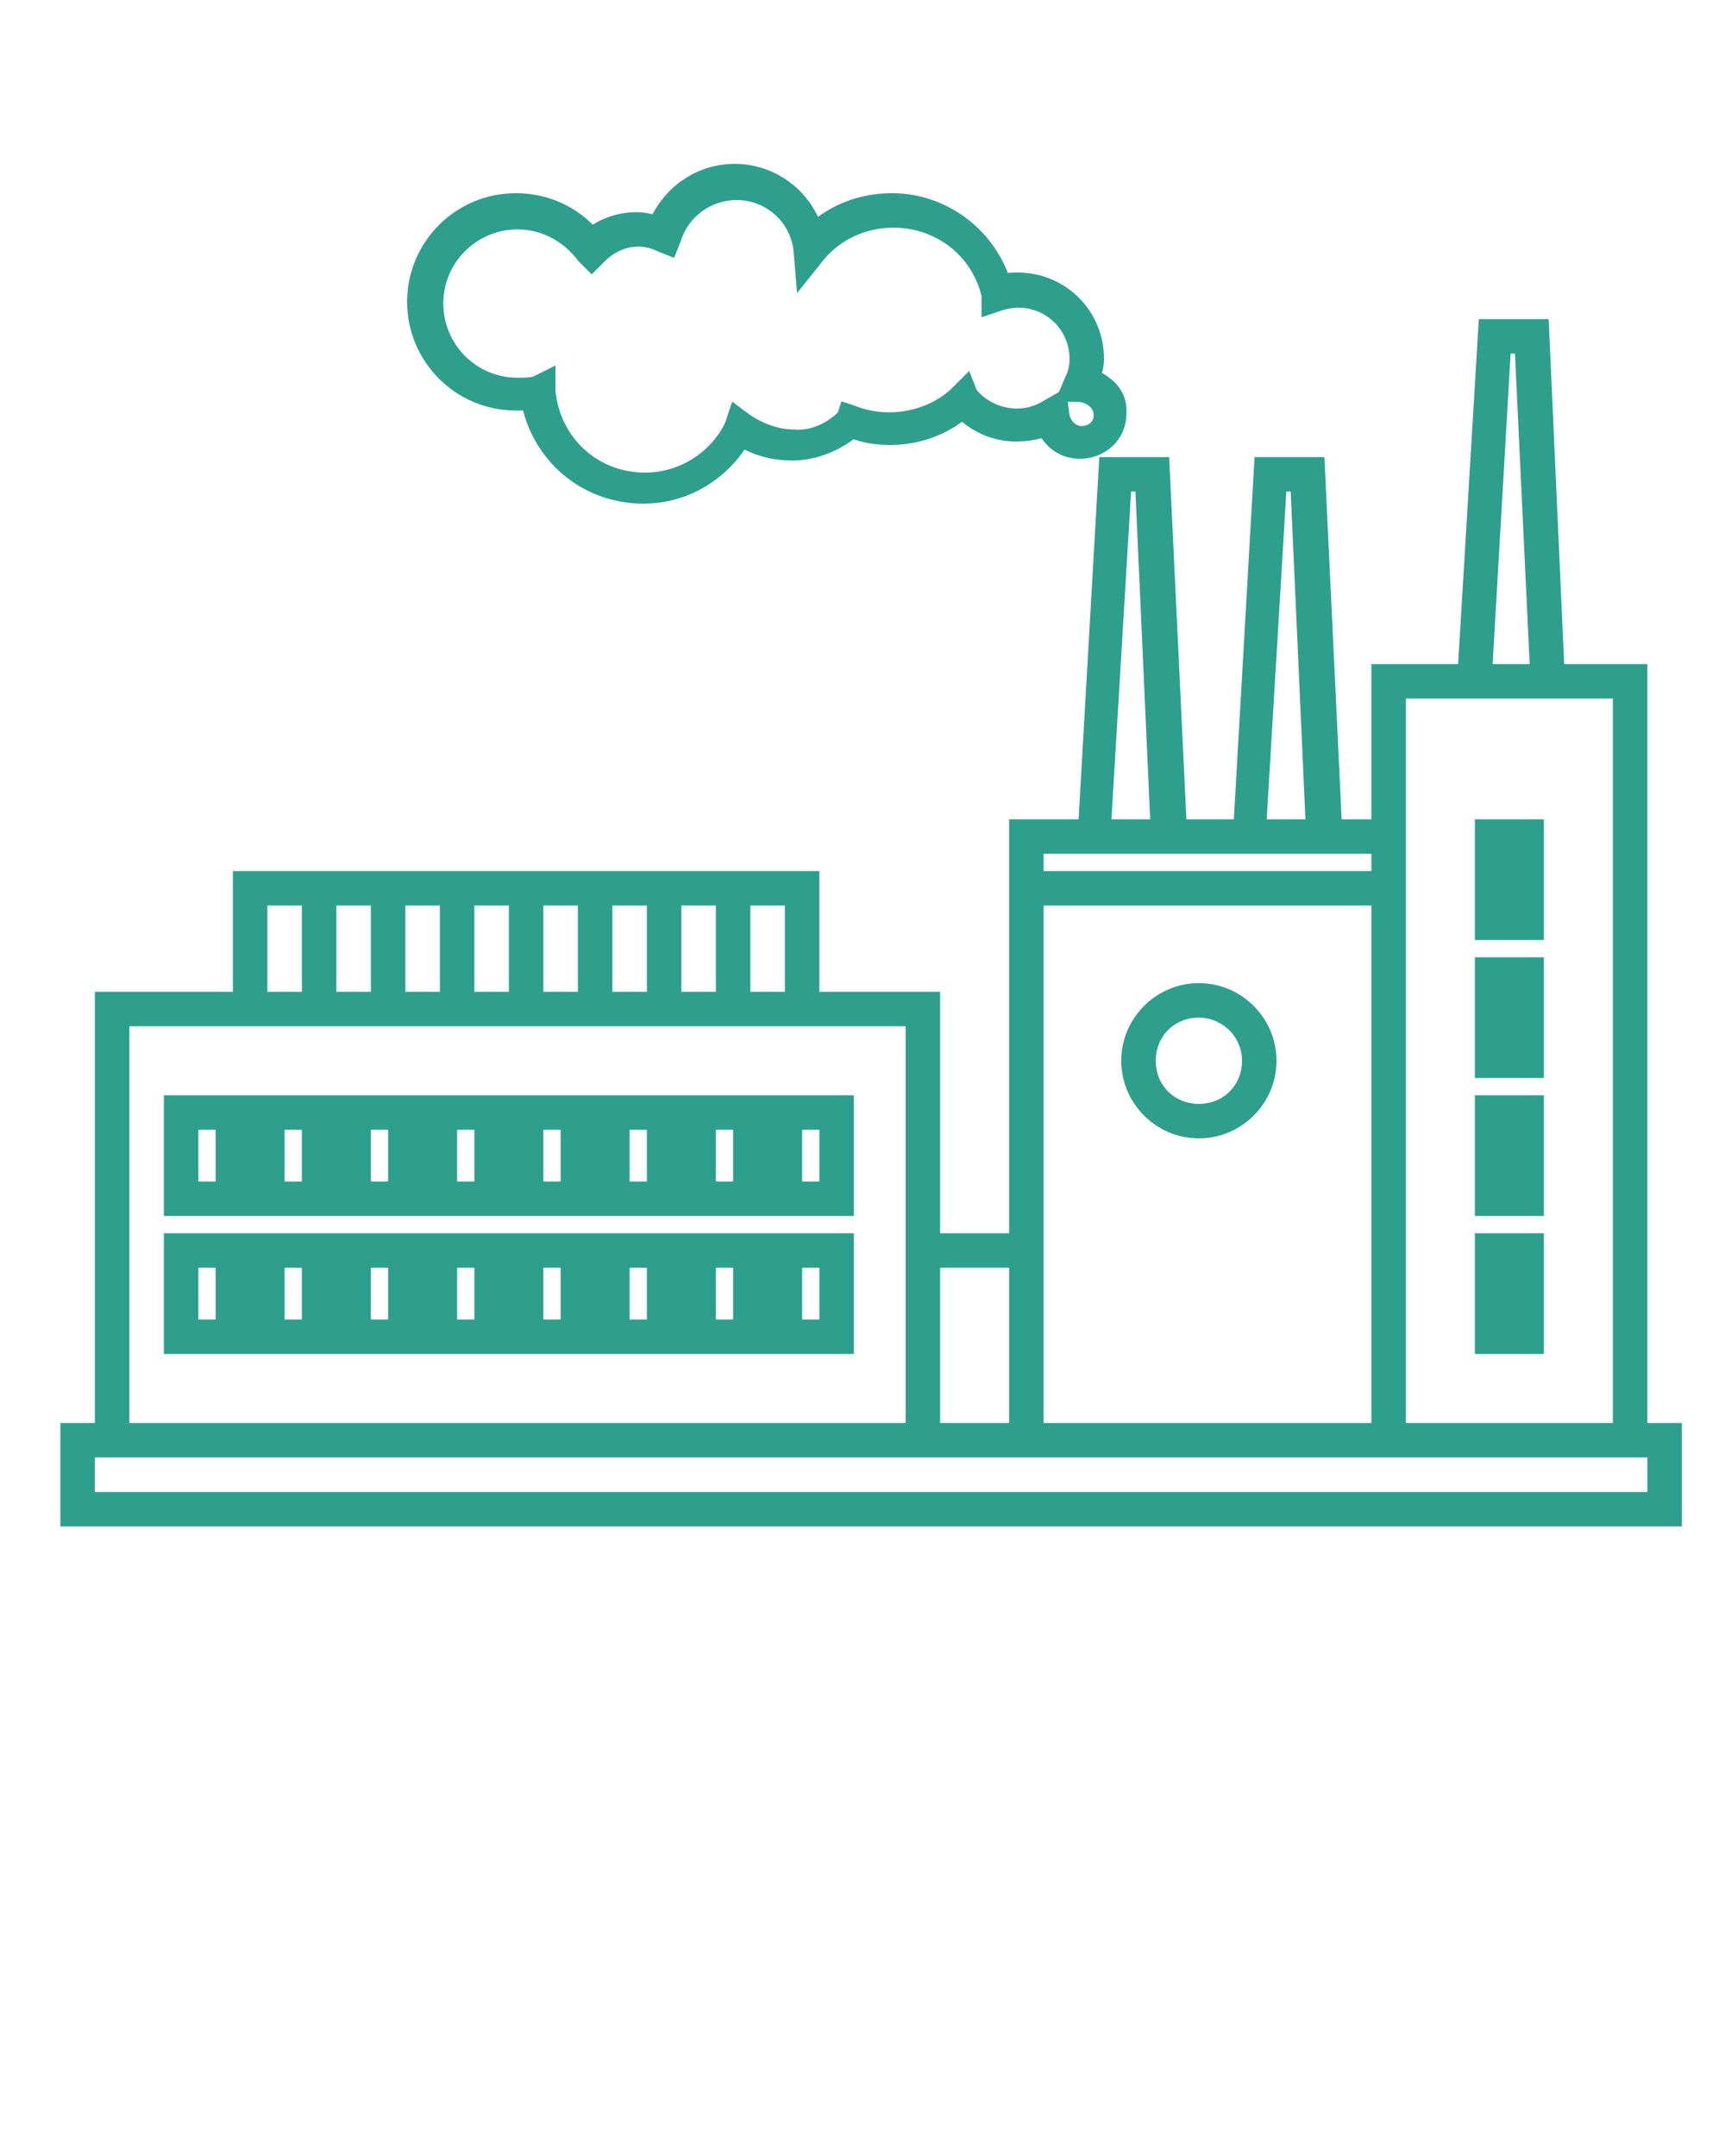 <svg xmlns="http://www.w3.org/2000/svg" xmlns:xlink="http://www.w3.org/1999/xlink" version="1.1" x="0px" y="0px" viewBox="0 0 100 125" style="enable-background:new 0 0 100 100; stroke:#2e9f8d; fill: #2e9f8d;" xml:space="preserve"><path d="M69.5,65.5c-2.2,0-4-1.8-4-4s1.8-4,4-4s4,1.8,4,4S71.7,65.5,69.5,65.5z M69.5,58.5c-1.7,0-3,1.3-3,3s1.3,3,3,3s3-1.3,3-3  S71.1,58.5,69.5,58.5z M14,70h-4v-6h4V70z M11,69h2v-4h-2V69z M19,70h-4v-6h4V70z M16,69h2v-4h-2V69z M24,70h-4v-6h4V70z M21,69h2  v-4h-2V69z M29,70h-4v-6h4V70z M26,69h2v-4h-2V69z M89,70h-3v-6h3V70z M87,69h1v-4h-1V69z M34,70h-4v-6h4V70z M31,69h2v-4h-2V69z   M39,70h-4v-6h4V70z M36,69h2v-4h-2V69z M44,70h-4v-6h4V70z M41,69h2v-4h-2V69z M49,70h-4v-6h4V70z M46,69h2v-4h-2V69z M14,78h-4v-6  h4V78z M11,77h2v-4h-2V77z M19,78h-4v-6h4V78z M16,77h2v-4h-2V77z M24,78h-4v-6h4V78z M21,77h2v-4h-2V77z M29,78h-4v-6h4V78z M26,77  h2v-4h-2V77z M34,78h-4v-6h4V78z M31,77h2v-4h-2V77z M39,78h-4v-6h4V78z M36,77h2v-4h-2V77z M44,78h-4v-6h4V78z M41,77h2v-4h-2V77z   M49,78h-4v-6h4V78z M46,77h2v-4h-2V77z M89,78h-3v-6h3V78z M87,77h1v-4h-1V77z M89,62h-3v-6h3V62z M87,61h1v-4h-1V61z M89,54h-3v-6  h3V54z M87,53h1v-4h-1V53z M43,53h-1v4h1V53z M39,53h-1v4h1V53z M35,53h-1v4h1V53z M31,53h-1v4h1V53z M27,53h-1v4h1V53z M23,53h-1v4  h1V53z M19,53h-1v4h1V53z M95,83V39h-4.8l-0.9-20H88h-1h-0.8L85,39h-5v9h-2.7l-1-21H75h-1h-0.8l-1.2,21h-3.7l-1-21H66h-1h-0.8  l-1.2,21H59v4v20h-5V58h-7v-7H14v7H6v25H4v5h93v-5H95z M87.1,20H88h0.3l0.9,19H86L87.1,20z M81,51.9V40h13v43H81V51.9z M74.1,28H75  h0.3l0.9,20h-3.3L74.1,28z M65.1,28H66h0.3l0.9,20h-3.3L65.1,28z M60,49h20v2H60V49z M60,52h20v31H60V52z M54,73h5v10h-5V73z M15,52  h31v6H15V52z M7,59h46v24H7V59z M96,87H5v-3h91V87z M63.3,21.9c0.1-0.4,0.2-0.7,0.2-1.1c0-2.5-2-4.5-4.5-4.5c-0.3,0-0.6,0-0.9,0.1  c-0.9-2.8-3.5-4.7-6.4-4.7c-1.7,0-3.3,0.6-4.5,1.7c-0.6-2-2.5-3.4-4.6-3.4c-2,0-3.7,1.2-4.5,3c-0.4-0.1-0.8-0.2-1.2-0.2  c-0.9,0-1.9,0.3-2.6,0.9c-1.1-1.3-2.7-2-4.4-2c-3.2,0-5.8,2.6-5.8,5.8c0,3.2,2.6,5.8,5.8,5.8c0.3,0,0.6,0,0.8-0.1  c0.6,3.2,3.3,5.5,6.6,5.5c2.4,0,4.5-1.3,5.7-3.3c0.8,0.5,1.8,0.8,2.9,0.8c1.3,0,2.5-0.5,3.5-1.3c0.7,0.3,1.5,0.4,2.2,0.4  c1.5,0,3-0.5,4.2-1.5c0.8,0.8,1.9,1.3,3.1,1.3c0.6,0,1.2-0.1,1.7-0.3c0.4,0.8,1.1,1.3,2,1.3c1.2,0,2.2-0.9,2.2-2.1  C64.9,22.8,64,22.2,63.3,21.9z M62.7,25.2c-0.6,0-1.1-0.5-1.2-1.1l-0.1-0.8l-0.7,0.4c-1.5,0.9-3.4,0.5-4.5-0.8L56,22.4l-0.5,0.5  c-1.6,1.5-4.1,1.9-6.1,1.1l-0.3-0.1L49,24.2c-0.8,0.8-1.9,1.3-3,1.2c-1.6,0-2.9-1-2.9-1l-0.4-0.3l-0.2,0.6c-0.9,1.9-2.9,3.2-5.1,3.2  c-3,0-5.4-2.2-5.7-5.2l0-0.7l-0.6,0.3c-0.3,0.1-0.7,0.1-1.1,0.1c-2.7,0-4.8-2.2-4.8-4.8c0-2.7,2.2-4.8,4.8-4.8c1.6,0,3,0.8,3.9,2  l0.4,0.4l0.4-0.4c0.6-0.6,1.4-1,2.3-1c0.4,0,0.9,0.1,1.3,0.3l0.5,0.2l0.2-0.5c0.5-1.6,2-2.7,3.7-2.7c2,0,3.6,1.5,3.8,3.4l0.1,1.2  l0.8-1c1.1-1.3,2.7-2,4.4-2c2.7,0,5,1.8,5.6,4.4l0,0.6l0.6-0.2c2.3-0.7,4.5,1,4.5,3.3c0,0.5-0.1,0.9-0.3,1.3l-0.3,0.7l0.7,0  c0.1,0,1.3,0.2,1.3,1.3C63.9,24.7,63.4,25.2,62.7,25.2z"/></svg>